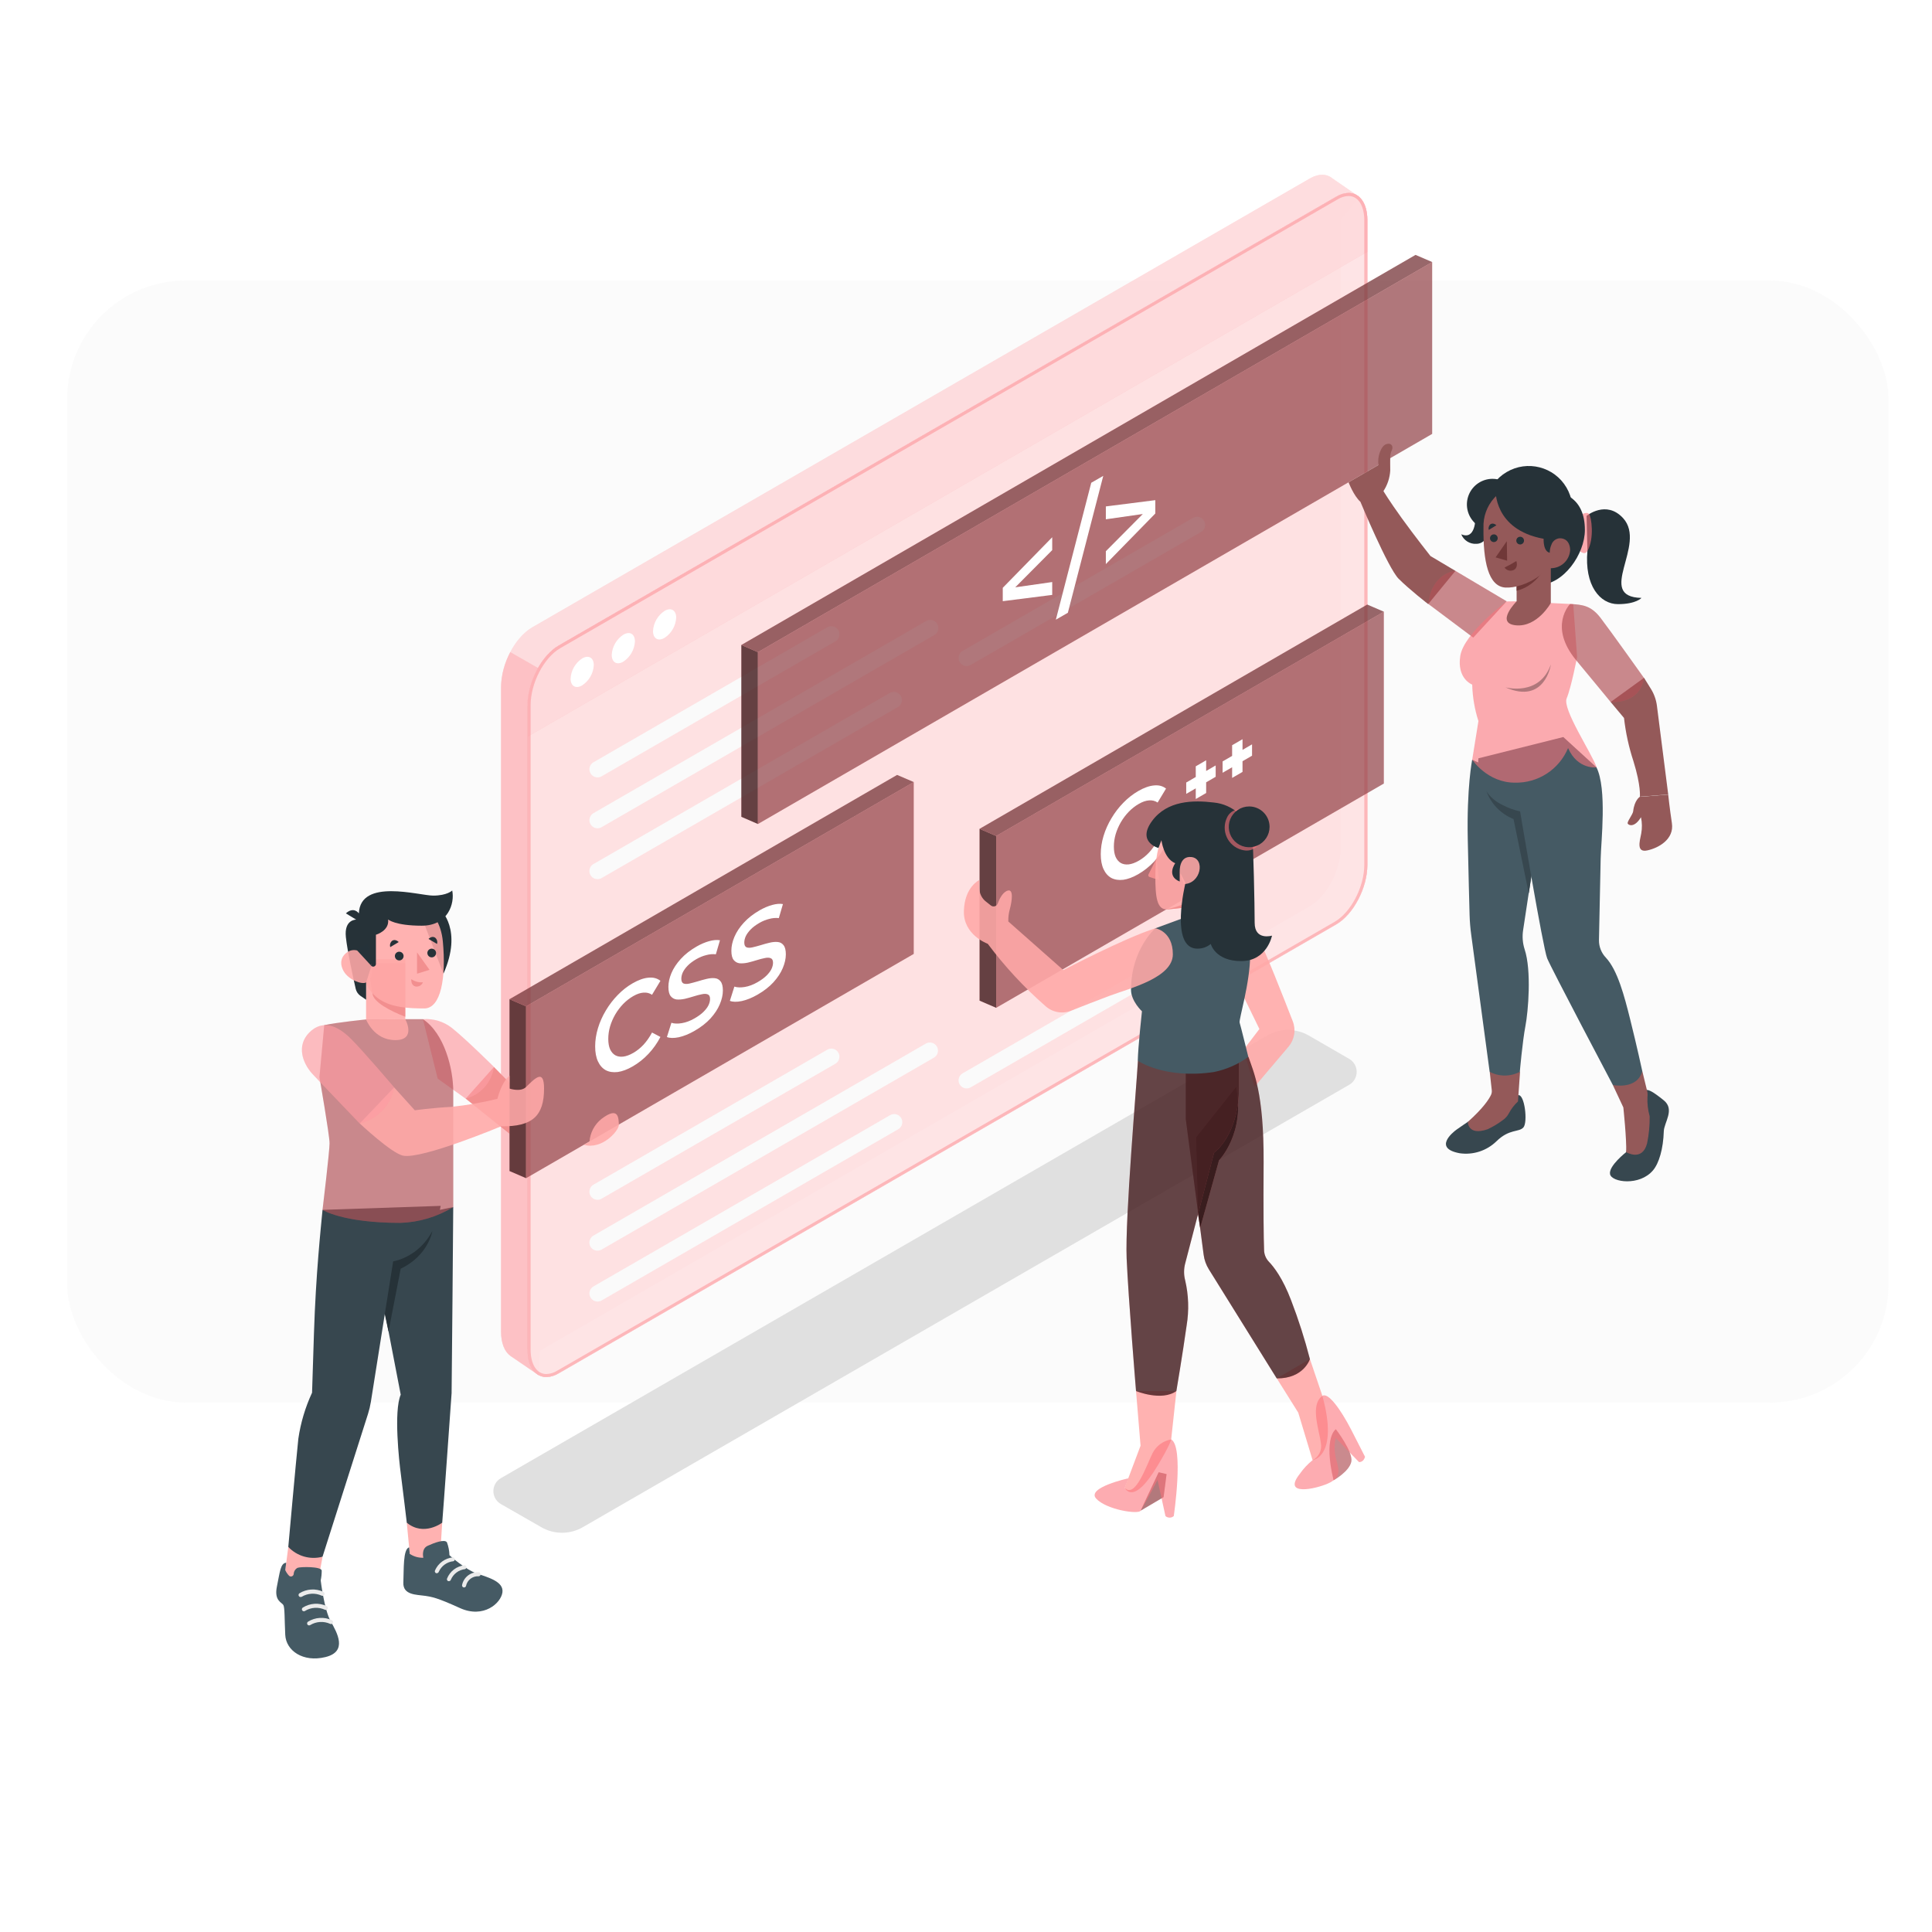 <svg width="489" height="489" viewBox="0 0 489 489" fill="none" xmlns="http://www.w3.org/2000/svg">
<g filter="url(#filter0_i_538_9198)">
<rect x="17" y="67" width="461" height="284" rx="30" fill="#D9D9D9" fill-opacity="0.1"/>
</g>
<path d="M341.496 274.564L147.5 386.545C145.904 387.466 144.095 387.95 142.253 387.95C140.411 387.95 138.601 387.466 137.006 386.545L126.766 380.677C126.191 380.346 125.714 379.87 125.382 379.295C125.05 378.721 124.875 378.069 124.875 377.406C124.875 376.743 125.05 376.091 125.382 375.517C125.714 374.942 126.191 374.466 126.766 374.135L320.782 262.105C322.376 261.186 324.184 260.703 326.024 260.703C327.864 260.703 329.672 261.186 331.266 262.105L341.506 268.022C342.078 268.356 342.552 268.834 342.881 269.408C343.21 269.983 343.383 270.634 343.382 271.296C343.381 271.958 343.206 272.608 342.875 273.182C342.544 273.756 342.069 274.232 341.496 274.564Z" fill="#E0E0E0"/>
<path d="M134.726 158.778L331.539 45.164C333.798 43.863 335.823 43.961 337.261 45.164L344.107 49.878L339.363 55.609V214.289C339.363 220.108 335.833 226.857 331.471 229.38L136.653 341.85L136.291 348.041L129.113 343.151C127.685 342.075 126.805 339.953 126.805 337.048V173.859C126.834 168.04 130.365 161.292 134.726 158.778Z" fill="#FD747C" fill-opacity="0.4"/>
<path opacity="0.4" d="M134.726 158.778L331.539 45.164C333.798 43.863 335.823 43.961 337.261 45.164L344.107 49.878L339.363 55.609V214.289C339.363 220.108 335.833 226.857 331.471 229.38L136.653 341.85L136.291 348.041L129.113 343.151C127.685 342.075 126.805 339.953 126.805 337.048V173.859C126.834 168.04 130.365 161.292 134.726 158.778Z" fill="white"/>
<path d="M133.535 341.625V178.465C133.619 175.166 134.531 171.941 136.186 169.086L129.154 165.057C127.703 167.769 126.909 170.784 126.836 173.859V337.018C126.836 339.952 127.716 342.045 129.144 343.121L135.755 347.649C134.386 346.554 133.535 344.471 133.535 341.625Z" fill="#FD747C" fill-opacity="0.4"/>
<path opacity="0.2" d="M133.535 341.625V178.465C133.619 175.166 134.531 171.941 136.186 169.086L129.154 165.057C127.703 167.769 126.909 170.784 126.836 173.859V337.018C126.836 339.952 127.716 342.045 129.144 343.121L135.755 347.649C134.386 346.554 133.535 344.471 133.535 341.625Z" fill="white"/>
<path d="M141.424 347.6L338.197 233.986C342.559 231.472 346.09 224.714 346.09 218.905V55.745C346.09 49.936 342.559 47.266 338.197 49.779L141.424 163.384C137.062 165.907 133.531 172.655 133.531 178.465V341.624C133.531 347.444 137.062 350.123 141.424 347.6Z" fill="#FD747C" fill-opacity="0.4"/>
<path d="M141.424 347.6L338.197 233.986C342.559 231.472 346.09 224.714 346.09 218.905V55.745C346.09 49.936 342.559 47.266 338.197 49.779L141.424 163.384C137.062 165.907 133.531 172.655 133.531 178.465V341.624C133.531 347.444 137.062 350.123 141.424 347.6Z" fill="#FD747C" fill-opacity="0.4"/>
<path opacity="0.7" d="M141.424 347.6L338.197 233.986C342.559 231.472 346.09 224.714 346.09 218.905V55.745C346.09 49.936 342.559 47.266 338.197 49.779L141.424 163.384C137.062 165.907 133.531 172.655 133.531 178.465V341.624C133.531 347.444 137.062 350.123 141.424 347.6Z" fill="white"/>
<path d="M141.424 163.384L338.197 49.779C342.559 47.266 346.09 49.936 346.09 55.745V63.726L133.531 186.445V178.465C133.531 172.655 137.062 165.907 141.424 163.384Z" fill="#FD747C" fill-opacity="0.4"/>
<path opacity="0.5" d="M141.424 163.384L338.197 49.779C342.559 47.266 346.09 49.936 346.09 55.745V63.726L133.531 186.445V178.465C133.531 172.655 137.062 165.907 141.424 163.384Z" fill="white"/>
<path d="M341.317 49.605C343.733 49.605 345.307 52.02 345.307 55.746V218.906C345.307 224.461 341.933 230.936 337.796 233.322L141.042 346.926C140.218 347.449 139.269 347.742 138.294 347.777C135.869 347.777 134.304 345.362 134.304 341.626V178.466C134.304 172.911 137.668 166.446 141.815 164.05L338.589 50.446C339.415 49.929 340.363 49.639 341.337 49.605M341.337 48.832C340.222 48.875 339.139 49.212 338.197 49.81L141.424 163.385C137.062 165.908 133.531 172.657 133.531 178.466V341.626C133.531 345.958 135.487 348.54 138.294 348.54C139.405 348.492 140.484 348.155 141.424 347.562L338.197 233.948C342.559 231.434 346.09 224.676 346.09 218.867V55.746C346.09 51.424 344.134 48.832 341.337 48.832Z" fill="#FD747C" fill-opacity="0.4"/>
<path d="M151.244 303.678C150.791 303.679 150.351 303.53 149.992 303.254C149.633 302.979 149.375 302.593 149.257 302.156C149.14 301.718 149.171 301.255 149.344 300.837C149.518 300.419 149.824 300.07 150.217 299.844L209.288 265.741C209.522 265.589 209.784 265.485 210.059 265.437C210.334 265.389 210.616 265.397 210.888 265.462C211.159 265.527 211.415 265.646 211.639 265.813C211.863 265.979 212.05 266.19 212.19 266.432C212.33 266.673 212.419 266.941 212.452 267.218C212.485 267.495 212.461 267.776 212.381 268.044C212.302 268.312 212.169 268.56 211.99 268.775C211.811 268.989 211.591 269.165 211.342 269.292L152.27 303.394C151.961 303.582 151.606 303.68 151.244 303.678Z" fill="#FAFAFA"/>
<path d="M151.246 316.549C150.792 316.554 150.35 316.408 149.989 316.134C149.627 315.86 149.367 315.474 149.25 315.035C149.132 314.597 149.163 314.133 149.339 313.714C149.514 313.296 149.824 312.948 150.219 312.725L234.327 264.138C234.561 264.003 234.819 263.916 235.086 263.881C235.354 263.846 235.626 263.864 235.886 263.933C236.147 264.003 236.391 264.124 236.605 264.288C236.819 264.453 236.999 264.658 237.134 264.891C237.269 265.125 237.356 265.383 237.391 265.651C237.427 265.918 237.409 266.19 237.339 266.451C237.269 266.711 237.148 266.956 236.984 267.17C236.82 267.384 236.615 267.563 236.381 267.698L152.273 316.275C151.961 316.456 151.606 316.55 151.246 316.549Z" fill="#FAFAFA"/>
<path d="M244.683 275.482C244.23 275.487 243.788 275.341 243.426 275.067C243.065 274.793 242.805 274.406 242.687 273.968C242.569 273.53 242.601 273.065 242.776 272.647C242.952 272.229 243.262 271.881 243.657 271.658L301.857 238.054C302.091 237.901 302.353 237.797 302.628 237.749C302.903 237.701 303.185 237.71 303.457 237.774C303.729 237.839 303.984 237.958 304.208 238.125C304.432 238.292 304.62 238.502 304.76 238.744C304.899 238.986 304.988 239.253 305.021 239.531C305.054 239.808 305.03 240.089 304.951 240.357C304.871 240.624 304.738 240.873 304.559 241.087C304.381 241.302 304.16 241.478 303.911 241.604L245.701 275.208C245.391 275.387 245.041 275.482 244.683 275.482Z" fill="#FAFAFA"/>
<path d="M151.244 329.43C150.791 329.431 150.351 329.282 149.992 329.007C149.633 328.731 149.375 328.345 149.257 327.908C149.14 327.471 149.171 327.007 149.344 326.589C149.518 326.171 149.824 325.822 150.217 325.597L225.298 282.252C225.77 281.979 226.331 281.906 226.857 282.047C227.384 282.188 227.832 282.533 228.105 283.005C228.377 283.477 228.451 284.038 228.309 284.564C228.168 285.09 227.824 285.539 227.352 285.811L152.27 329.156C151.958 329.337 151.604 329.431 151.244 329.43Z" fill="#FAFAFA"/>
<path d="M151.244 196.764C150.791 196.764 150.351 196.616 149.992 196.34C149.633 196.065 149.375 195.679 149.257 195.242C149.14 194.804 149.171 194.341 149.344 193.923C149.518 193.505 149.824 193.156 150.217 192.93L209.288 158.827C209.522 158.674 209.784 158.571 210.059 158.523C210.334 158.475 210.616 158.483 210.888 158.548C211.159 158.613 211.415 158.732 211.639 158.899C211.863 159.065 212.05 159.276 212.19 159.518C212.33 159.759 212.419 160.027 212.452 160.304C212.485 160.581 212.461 160.862 212.381 161.13C212.302 161.398 212.169 161.646 211.99 161.861C211.811 162.075 211.591 162.251 211.342 162.377L152.27 196.49C151.958 196.67 151.604 196.765 151.244 196.764Z" fill="#FAFAFA"/>
<path d="M151.244 209.645C150.791 209.645 150.351 209.496 149.992 209.221C149.633 208.946 149.375 208.559 149.257 208.122C149.14 207.685 149.171 207.222 149.344 206.804C149.518 206.386 149.824 206.037 150.217 205.811L234.325 157.234C234.558 157.081 234.821 156.977 235.096 156.929C235.371 156.881 235.653 156.89 235.924 156.954C236.196 157.019 236.452 157.138 236.675 157.305C236.899 157.471 237.087 157.682 237.227 157.924C237.367 158.165 237.456 158.433 237.489 158.71C237.522 158.988 237.498 159.269 237.418 159.536C237.339 159.804 237.206 160.053 237.027 160.267C236.848 160.482 236.627 160.657 236.378 160.784L152.27 209.361C151.961 209.549 151.606 209.647 151.244 209.645Z" fill="#FAFAFA"/>
<path d="M244.681 168.578C244.229 168.578 243.789 168.429 243.429 168.154C243.07 167.879 242.812 167.492 242.695 167.055C242.578 166.618 242.608 166.155 242.782 165.737C242.955 165.319 243.262 164.97 243.654 164.744L301.855 131.14C302.089 130.987 302.351 130.883 302.626 130.835C302.901 130.787 303.183 130.796 303.455 130.86C303.726 130.925 303.982 131.044 304.206 131.211C304.43 131.378 304.617 131.588 304.757 131.83C304.897 132.072 304.986 132.339 305.019 132.617C305.052 132.894 305.028 133.175 304.948 133.443C304.869 133.71 304.736 133.959 304.557 134.173C304.378 134.388 304.158 134.564 303.909 134.69L245.698 168.294C245.392 168.48 245.04 168.578 244.681 168.578Z" fill="#FAFAFA"/>
<path d="M151.246 222.514C150.792 222.519 150.35 222.373 149.989 222.099C149.627 221.825 149.367 221.439 149.25 221.001C149.132 220.562 149.163 220.098 149.339 219.679C149.514 219.261 149.824 218.913 150.219 218.69L225.3 175.345C225.768 175.108 226.31 175.058 226.814 175.208C227.317 175.357 227.744 175.694 228.007 176.148C228.27 176.603 228.349 177.141 228.228 177.652C228.106 178.163 227.793 178.608 227.354 178.895L152.273 222.24C151.961 222.421 151.606 222.515 151.246 222.514Z" fill="#FAFAFA"/>
<path d="M150.29 168.352C150.238 169.375 149.945 170.371 149.435 171.26C148.925 172.149 148.213 172.905 147.356 173.467C145.723 174.445 144.422 173.643 144.422 171.765C144.474 170.742 144.767 169.745 145.277 168.856C145.787 167.968 146.499 167.212 147.356 166.65C148.97 165.701 150.29 166.464 150.29 168.352Z" fill="white"/>
<path d="M160.704 162.348C160.652 163.371 160.359 164.368 159.849 165.257C159.339 166.145 158.627 166.901 157.77 167.463C156.137 168.441 154.836 167.639 154.836 165.761C154.888 164.738 155.181 163.742 155.691 162.853C156.201 161.964 156.913 161.208 157.77 160.646C159.413 159.688 160.704 160.451 160.704 162.348Z" fill="white"/>
<path d="M171.149 156.322C171.097 157.346 170.804 158.342 170.294 159.231C169.784 160.12 169.072 160.876 168.215 161.437C166.582 162.415 165.281 161.613 165.281 159.736C165.334 158.712 165.626 157.716 166.136 156.827C166.646 155.938 167.358 155.182 168.215 154.621C169.8 153.672 171.149 154.435 171.149 156.322Z" fill="white"/>
<path d="M191.836 208.559L187.641 206.74V163.248L191.836 165.067V208.559Z" fill="#FD747C" fill-opacity="0.59"/>
<path opacity="0.6" d="M191.836 208.559L187.641 206.74V163.248L191.836 165.067V208.559Z" fill="black"/>
<path d="M362.487 66.329L191.836 165.068L187.641 163.249L358.282 64.519L362.487 66.329Z" fill="#FD747C" fill-opacity="0.59"/>
<path opacity="0.4" d="M362.487 66.329L191.836 165.068L187.641 163.249L358.282 64.519L362.487 66.329Z" fill="black"/>
<path d="M362.487 109.82L191.836 208.559V165.067L362.487 66.328V109.82Z" fill="#FD747C" fill-opacity="0.59"/>
<path opacity="0.3" d="M362.487 109.82L191.836 208.559V165.067L362.487 66.328V109.82Z" fill="black"/>
<path d="M266.321 150.575L253.804 152.163V148.781L266.321 135.981V139.238L254.863 150.772V148.955L266.321 147.318V150.575ZM267.24 156.843L276.2 122.192L279.242 120.445L270.281 155.095L267.24 156.843ZM279.896 142.774V139.517L291.354 127.983V129.8L279.896 131.437V128.18L292.413 126.592V129.974L279.896 142.774Z" fill="white"/>
<path d="M407.664 177.685L411.048 181.724C411.467 185.444 412.267 189.111 413.434 192.668C415.39 198.976 415.058 201.646 415.058 201.646L422.236 201.088L419.371 178.594C419.174 177.091 418.657 175.646 417.855 174.36L416.114 171.553L407.664 177.685Z" fill="#945959"/>
<path d="M411.592 291.611C411.592 291.611 407.083 295.122 407.513 297.195C407.944 299.269 414.975 300.257 418.389 296.217C419.905 294.428 420.98 290.78 421.117 286.33C421.186 284.11 423.983 280.824 421.117 278.506C418.252 276.188 417.108 275.64 416.394 275.934C415.68 276.227 411.592 291.611 411.592 291.611Z" fill="#37474F"/>
<path d="M408.227 274.642L410.877 280.295C410.877 280.295 411.738 288.461 411.591 291.61C411.591 291.61 415.679 294.114 416.892 289.371C417.358 287.119 417.574 284.823 417.537 282.525C417.09 280.935 416.902 279.284 416.98 277.635C417.048 277.125 417.019 276.607 416.892 276.109L415.679 271.121L408.227 274.642Z" fill="#945959"/>
<path d="M371.484 283.972C371.484 283.972 369.851 285.068 368.707 285.879C367.562 286.691 362.77 290.672 369.469 291.894C371.14 292.133 372.843 291.986 374.448 291.466C376.053 290.945 377.518 290.065 378.731 288.892C382.027 285.645 384.413 286.652 385.577 285.361C386.741 284.07 385.89 276.862 384.257 277.195L371.484 283.972Z" fill="#37474F"/>
<path d="M377.059 271.279L377.577 275.944C377.619 276.342 377.555 276.743 377.391 277.108C376.912 278.135 375.524 280.375 371.523 283.954C371.523 283.954 371.455 287.563 376.521 285.822C377.904 285.175 379.215 284.385 380.433 283.465C381.024 283.046 381.513 282.497 381.861 281.861C382.464 280.709 383.257 279.668 384.208 278.781L384.736 271.26L377.059 271.279Z" fill="#945959"/>
<path d="M372.616 192.295C372.616 192.295 371.208 199.288 371.501 212.559C371.687 221.478 371.873 228.148 371.961 231.571C372.008 233.27 372.148 234.964 372.381 236.647L377.037 271.278C378.213 271.901 379.524 272.226 380.856 272.226C382.187 272.226 383.498 271.901 384.675 271.278C384.675 271.278 385.34 263.64 386.103 259.63C386.787 256.08 387.687 245.704 385.888 240.266C385.382 238.687 385.255 237.012 385.516 235.376L390.807 200.491L372.616 192.295Z" fill="#455A64"/>
<path d="M376.234 200.314C376.83 201.89 377.746 203.325 378.925 204.528C380.103 205.732 381.518 206.678 383.08 207.307L386.943 226.143L390.855 200.53L376.234 200.314Z" fill="#37474F"/>
<path d="M374.194 191.934C374.194 191.934 373.216 200.433 380.307 203.748C381.709 204.485 383.202 205.034 384.747 205.381C384.747 205.381 390.546 239.963 391.593 242.545C392.639 245.127 408.219 274.624 408.219 274.624C408.219 274.624 414.38 275.915 415.671 271.113C415.671 271.113 414.312 264.814 412.59 257.939C411.143 252.149 409.441 245.597 406.458 242.389C405.315 241.196 404.686 239.601 404.708 237.949C404.835 232.325 405.089 220.521 405.138 217.342C405.216 213.117 406.791 199.65 404.072 194.212L395.681 186.545L374.194 191.934Z" fill="#455A64"/>
<path d="M368.378 144.491L362.06 140.735C362.06 140.735 358.04 135.66 354.783 131.141C351.527 126.623 350.157 124.295 350.157 124.295C351.181 122.736 351.775 120.935 351.879 119.073C351.879 116.354 351.732 115.063 352.241 114.056C352.749 113.048 352.241 111.982 350.881 112.413C349.522 112.843 348.514 115.767 348.925 117.674L341.336 122.075C341.336 122.075 342.598 125.449 344.338 127.024C344.338 127.024 351.292 143.777 354.011 146.496C356.73 149.215 361.483 152.902 361.483 152.902L368.378 144.491Z" fill="#945959"/>
<path d="M381.355 152.197L368.377 144.49C368.377 144.49 362.372 144.911 361.531 152.872L372.886 161.38L381.355 152.197Z" fill="#FD747C" fill-opacity="0.59"/>
<path opacity="0.2" d="M381.355 152.197L368.377 144.49C368.377 144.49 362.372 144.911 361.531 152.872L372.886 161.38L381.355 152.197Z" fill="black"/>
<path d="M383.869 152.197L392.535 152.628L398.197 152.911L399.175 166.3C399.175 166.3 397.679 174.036 396.535 176.755C395.39 179.474 402.901 190.652 404.124 194.232C404.124 194.232 399.322 194.877 396.887 189.342C395.783 191.994 393.902 194.25 391.491 195.813C389.08 197.375 386.252 198.171 383.38 198.095C376.476 198.095 372.622 192.295 372.622 192.295L374.197 182.515C373.238 179.524 372.708 176.413 372.622 173.273C372.622 173.273 368.71 171.836 369.6 166.046C370.49 160.256 381.336 152.227 381.336 152.227L383.869 152.197Z" fill="#FD747C" fill-opacity="0.59"/>
<path d="M401.57 130.574C401.57 130.574 406.529 126.476 410.812 131.142C416.974 137.86 403.653 151.054 415.468 151.337C415.468 151.337 414.108 152.912 409.521 152.912C404.935 152.912 401.003 148.169 401.785 139.445L401.57 130.574Z" fill="#263238"/>
<path d="M400.001 130.359C400.001 130.359 401.585 129.381 402.192 130.085C402.798 130.789 403.6 136.256 401.791 139.444C400.93 140.951 399.219 138.877 399.219 138.877L400.001 130.359Z" fill="#FD747C" fill-opacity="0.59"/>
<path d="M373.431 131.141C373.431 131.141 373.5 136.803 369.852 135.229C370.152 135.98 370.681 136.617 371.364 137.051C372.047 137.484 372.849 137.692 373.656 137.644C375.661 137.644 376.815 135.688 376.815 134.153L373.431 131.141Z" fill="#263238"/>
<path d="M392.583 138.507C397.835 135.398 399.572 128.619 396.462 123.367C393.352 118.115 386.574 116.379 381.322 119.489C376.07 122.598 374.333 129.377 377.443 134.629C380.553 139.881 387.331 141.617 392.583 138.507Z" fill="#263238"/>
<path d="M401.141 134.154C401.141 140.256 395.693 148.012 389.59 148.012C388.14 148.013 386.703 147.729 385.362 147.174C384.021 146.62 382.803 145.807 381.777 144.781C380.75 143.756 379.936 142.538 379.381 141.198C378.825 139.858 378.539 138.421 378.539 136.97C378.539 130.868 383.488 123.914 389.59 123.914C395.693 123.914 401.141 125.987 401.141 134.154Z" fill="#263238"/>
<path d="M384.25 127.67C384.251 128.953 383.873 130.207 383.161 131.275C382.45 132.342 381.438 133.175 380.254 133.667C379.069 134.159 377.765 134.289 376.506 134.04C375.248 133.791 374.092 133.174 373.184 132.268C372.276 131.361 371.658 130.206 371.407 128.948C371.156 127.69 371.283 126.386 371.774 125.2C372.264 124.015 373.095 123.002 374.162 122.289C375.228 121.576 376.483 121.195 377.765 121.195C379.483 121.195 381.131 121.877 382.347 123.091C383.563 124.305 384.247 125.952 384.25 127.67Z" fill="#263238"/>
<path d="M383.865 146.251V152.198C383.865 152.198 378.309 157.782 383.718 158.271C389.126 158.76 392.52 152.628 392.52 152.628V141.293L383.865 146.251Z" fill="#945959"/>
<path d="M392.431 139.503V139.855C390.475 147.473 385.477 149.136 383.863 149.517L383.805 137.723H392.186L392.431 139.503Z" fill="#703838"/>
<path d="M385.433 122.534C382.661 122.713 380.069 123.967 378.209 126.03C376.35 128.093 375.369 130.8 375.477 133.575C375.379 142.016 376.67 148.451 381.042 148.715C385.413 148.979 395.183 145.038 395.643 134.045C396.103 123.052 388.553 122.25 385.433 122.534Z" fill="#945959"/>
<path d="M381.383 136.971L381.461 141.919L378.547 141.078L381.383 136.971Z" fill="#703838"/>
<path d="M385.737 136.833C385.737 137.024 385.681 137.211 385.575 137.371C385.47 137.53 385.32 137.655 385.144 137.731C384.968 137.806 384.774 137.828 384.586 137.794C384.397 137.76 384.223 137.672 384.085 137.54C383.946 137.408 383.849 137.238 383.806 137.052C383.763 136.865 383.776 136.67 383.842 136.491C383.909 136.312 384.027 136.156 384.181 136.043C384.335 135.93 384.519 135.864 384.71 135.855C384.843 135.848 384.975 135.868 385.1 135.915C385.224 135.961 385.338 136.032 385.434 136.123C385.53 136.215 385.606 136.325 385.658 136.447C385.711 136.569 385.737 136.7 385.737 136.833Z" fill="#263238"/>
<path d="M379.081 136.226C379.081 136.419 379.024 136.609 378.916 136.769C378.809 136.93 378.656 137.056 378.477 137.13C378.299 137.204 378.102 137.223 377.912 137.185C377.722 137.148 377.548 137.054 377.411 136.918C377.275 136.781 377.182 136.607 377.144 136.417C377.106 136.227 377.125 136.03 377.199 135.852C377.273 135.673 377.399 135.52 377.56 135.413C377.72 135.305 377.91 135.248 378.103 135.248C378.362 135.248 378.611 135.351 378.795 135.534C378.978 135.718 379.081 135.967 379.081 136.226Z" fill="#263238"/>
<path d="M376.816 134.153L378.772 132.95C378.772 132.95 378.009 132.178 377.256 132.657C377.042 132.833 376.885 133.071 376.806 133.337C376.728 133.604 376.731 133.888 376.816 134.153Z" fill="#FD747C" fill-opacity="0.59"/>
<path d="M380.805 143.649C381.828 143.155 382.824 142.607 383.788 142.006C383.788 142.006 384.414 143.629 383.093 144.294C382.696 144.467 382.251 144.498 381.834 144.38C381.417 144.262 381.053 144.004 380.805 143.649Z" fill="#703838"/>
<path d="M376.816 134.153L378.772 132.95C378.772 132.95 378.009 132.178 377.256 132.657C377.042 132.833 376.885 133.071 376.806 133.337C376.728 133.604 376.731 133.888 376.816 134.153Z" fill="#263238"/>
<path d="M390.7 136.373C390.7 136.373 390.504 139.923 392.548 139.923H396.558V133.155C396.558 125.566 390.798 117.635 378.543 123.904C378.543 123.904 377.947 134.036 390.7 136.373Z" fill="#263238"/>
<path d="M392.245 140.08C392.219 139.306 392.369 138.537 392.685 137.83C392.839 137.39 393.118 137.005 393.488 136.721C393.858 136.438 394.303 136.27 394.768 136.236C397.155 136.236 397.448 138.496 397.409 139.317C397.309 140.583 396.72 141.76 395.767 142.6C394.814 143.44 393.572 143.876 392.304 143.816L392.245 140.08Z" fill="#945959"/>
<path d="M397.412 152.871C397.412 152.871 391.779 158.485 398.967 167.15C406.155 175.815 407.661 177.683 407.661 177.683C407.661 177.683 415.036 178.407 416.111 171.6C416.111 171.6 407.446 159.424 405.08 156.353C402.713 153.282 400.561 153.028 397.412 152.871Z" fill="#FD747C" fill-opacity="0.59"/>
<path opacity="0.2" d="M397.412 152.871C397.412 152.871 391.779 158.485 398.967 167.15C406.155 175.815 407.661 177.683 407.661 177.683C407.661 177.683 415.036 178.407 416.111 171.6C416.111 171.6 407.446 159.424 405.08 156.353C402.713 153.282 400.561 153.028 397.412 152.871Z" fill="black"/>
<path opacity="0.3" d="M381.023 173.968C381.023 173.968 389.649 176.373 392.534 168.168C392.534 168.217 391.048 178.408 381.023 173.968Z" fill="black"/>
<path d="M415.055 201.675C415.055 201.675 413.686 202.477 413.363 205.342C413.265 206.164 411.759 207.993 411.984 208.452C412.209 208.912 413.715 209.538 415.338 206.848C415.633 208.213 415.653 209.623 415.397 210.995C414.957 213.117 414.194 215.836 416.962 215.24C419.73 214.643 423.808 212.452 423.162 208.325C422.566 204.345 422.233 201.117 422.233 201.117L415.055 201.675Z" fill="#945959"/>
<path d="M252.143 255.082L247.938 253.273V209.781L252.143 211.591V255.082Z" fill="#FD747C" fill-opacity="0.59"/>
<path opacity="0.6" d="M252.143 255.082L247.938 253.273V209.781L252.143 211.591V255.082Z" fill="black"/>
<path d="M350.256 154.827L252.143 211.59L247.938 209.781L346.05 153.018L350.256 154.827Z" fill="#FD747C" fill-opacity="0.59"/>
<path opacity="0.4" d="M350.256 154.827L252.143 211.59L247.938 209.781L346.05 153.018L350.256 154.827Z" fill="black"/>
<path d="M350.254 198.318L252.141 255.081V211.589L350.254 154.826V198.318Z" fill="#FD747C" fill-opacity="0.59"/>
<path opacity="0.3" d="M350.254 198.318L252.141 255.081V211.589L350.254 154.826V198.318Z" fill="black"/>
<path d="M288.085 221.269C286.733 222.046 285.475 222.516 284.309 222.679C283.16 222.813 282.155 222.66 281.293 222.22C280.449 221.751 279.79 221.009 279.317 219.995C278.844 218.981 278.607 217.714 278.607 216.194C278.607 214.674 278.844 213.135 279.317 211.577C279.79 210.019 280.457 208.525 281.319 207.095C282.18 205.645 283.185 204.336 284.334 203.169C285.483 201.983 286.742 200.997 288.11 200.21C289.563 199.375 290.889 198.905 292.089 198.801C293.288 198.676 294.302 198.941 295.13 199.596L293.001 203.128C292.359 202.698 291.641 202.517 290.847 202.583C290.053 202.63 289.191 202.921 288.262 203.455C287.333 203.989 286.48 204.655 285.703 205.452C284.942 206.24 284.275 207.12 283.701 208.093C283.143 209.057 282.704 210.069 282.383 211.13C282.079 212.182 281.927 213.234 281.927 214.286C281.927 215.338 282.079 216.215 282.383 216.917C282.704 217.61 283.143 218.117 283.701 218.44C284.275 218.753 284.942 218.866 285.703 218.78C286.48 218.684 287.333 218.369 288.262 217.835C289.191 217.301 290.053 216.611 290.847 215.765C291.641 214.899 292.359 213.873 293.001 212.686L295.13 213.801C294.302 215.387 293.288 216.817 292.089 218.091C290.889 219.365 289.555 220.424 288.085 221.269Z" fill="white"/>
<path d="M302.653 202.238V193.96L305.283 192.434V200.713L302.653 202.238ZM300.241 200.934V198.062L307.694 193.739V196.611L300.241 200.934ZM311.858 196.899V188.621L314.488 187.096V195.374L311.858 196.899ZM309.446 195.595V192.723L316.899 188.4V191.272L309.446 195.595Z" fill="white"/>
<path d="M337.541 374.671C337.541 374.671 341.532 372.441 342.03 369.957C342.529 367.473 338.118 361.752 338.118 361.752C338.118 361.752 334.881 363.6 337.541 374.671Z" fill="#FD747C" fill-opacity="0.59"/>
<path opacity="0.2" d="M337.541 374.671C337.541 374.671 341.532 372.441 342.03 369.957C342.529 367.473 338.118 361.752 338.118 361.752C338.118 361.752 334.881 363.6 337.541 374.671Z" fill="black"/>
<path d="M288.688 382.368L294.507 378.935L295.269 373.106L293.265 372.637L288.688 382.368Z" fill="#FD747C" fill-opacity="0.59"/>
<path opacity="0.3" d="M288.688 382.368L294.507 378.935L295.269 373.106L293.265 372.637L288.688 382.368Z" fill="black"/>
<path d="M323.156 348.863L328.594 357.547L332.222 369.577C332.222 369.577 338.922 368.745 334.706 353.303L331.547 343.992L323.156 348.863Z" fill="#FFA8A7" fill-opacity="0.89"/>
<path d="M287.535 352.08L288.68 365.919L284.68 376.53C284.68 376.53 286.685 381.489 292.983 370.995C296.328 365.42 296.435 364.315 296.435 364.315L297.756 352.09L287.535 352.08Z" fill="#FFA8A7" fill-opacity="0.89"/>
<path d="M292.727 217.271L290.683 221.32C290.653 221.379 290.636 221.444 290.633 221.51C290.63 221.576 290.642 221.642 290.667 221.704C290.692 221.765 290.73 221.82 290.779 221.865C290.827 221.911 290.884 221.945 290.947 221.966L293.373 222.768L292.727 217.271Z" fill="#F28F8F"/>
<path d="M295.561 210.484C295.561 210.484 292.422 212.157 292.422 221.741C292.422 227.013 292.784 230.377 295.522 230.172C298.261 229.966 306.143 228.929 306.143 228.929V210.484H295.561Z" fill="#FFA8A7" fill-opacity="0.89"/>
<path d="M295.561 230.172C296.539 230.094 298.124 229.918 299.786 229.722V228.744C298.284 229.393 296.712 229.869 295.102 230.162C295.254 230.18 295.408 230.184 295.561 230.172Z" fill="#F28F8F"/>
<path d="M299.32 228.334V234.358H307.555V225.898L299.32 228.334Z" fill="#FFA8A7" fill-opacity="0.89"/>
<path d="M313.413 249.469L318.763 260.451L314.753 265.703L317.521 275.082L326.118 264.941C326.865 264.061 327.36 262.996 327.552 261.858C327.743 260.72 327.622 259.551 327.203 258.476C324.837 252.393 320.132 240.422 318.861 238.3C317.14 235.434 315.086 233.909 312.015 234.006C308.944 234.104 313.413 249.469 313.413 249.469Z" fill="#FFA8A7" fill-opacity="0.89"/>
<path d="M315.996 267.512C317.238 271.238 319.908 276.48 319.83 294.094C319.751 306.407 319.83 313.341 319.947 316.392C319.968 317.484 320.393 318.53 321.14 319.326C322.451 320.676 324.681 323.58 326.783 329.106C328.654 333.973 330.245 338.943 331.546 343.991C331.546 343.991 330.02 348.96 323.145 348.881L305.952 321.253C305.265 320.142 304.822 318.899 304.651 317.605L300.133 283.287V269.233L315.996 267.512Z" fill="#FD747C" fill-opacity="0.59"/>
<path opacity="0.6" d="M315.996 267.512C317.238 271.238 319.908 276.48 319.83 294.094C319.751 306.407 319.83 313.341 319.947 316.392C319.968 317.484 320.393 318.53 321.14 319.326C322.451 320.676 324.681 323.58 326.783 329.106C328.654 333.973 330.245 338.943 331.546 343.991C331.546 343.991 330.02 348.96 323.145 348.881L305.952 321.253C305.265 320.142 304.822 318.899 304.651 317.605L300.133 283.287V269.233L315.996 267.512Z" fill="black"/>
<path d="M303.773 310.789L308.546 293.674C308.546 293.674 315.255 286.828 312.868 275.092L302.727 287.864L303.235 307.346L303.773 310.789Z" fill="#FD747C" fill-opacity="0.59"/>
<path opacity="0.7" d="M303.773 310.789L308.546 293.674C308.546 293.674 315.255 286.828 312.868 275.092L302.727 287.864L303.235 307.346L303.773 310.789Z" fill="black"/>
<path d="M288.015 268.471C287.731 274.006 284.729 308.471 285.159 318.495C285.59 328.52 287.536 352.08 287.536 352.08C287.536 352.08 294.02 354.76 297.746 352.08C297.746 352.08 299.321 342.789 300.348 335.454C300.975 331.658 300.845 327.776 299.966 324.031C299.609 322.655 299.609 321.211 299.966 319.835L307.282 291.757C307.282 291.757 313.6 287.326 313.6 275.072V265.879L288.015 268.471Z" fill="#FD747C" fill-opacity="0.59"/>
<path opacity="0.6" d="M288.015 268.471C287.731 274.006 284.729 308.471 285.159 318.495C285.59 328.52 287.536 352.08 287.536 352.08C287.536 352.08 294.02 354.76 297.746 352.08C297.746 352.08 299.321 342.789 300.348 335.454C300.975 331.658 300.845 327.776 299.966 324.031C299.609 322.655 299.609 321.211 299.966 319.835L307.282 291.757C307.282 291.757 313.6 287.326 313.6 275.072V265.879L288.015 268.471Z" fill="black"/>
<path d="M305.591 230.123L292.427 234.954C292.427 234.954 286.266 240.304 286.266 250.524C286.266 253.39 289.033 255.962 289.033 255.962C289.033 255.962 288.055 264.94 287.977 268.47C287.977 268.47 294.706 273.194 307.253 271.336C310.395 270.699 313.364 269.395 315.958 267.512C315.958 267.512 314.002 259.59 313.757 258.827C313.513 258.064 316.437 248.803 316.437 241.448L305.591 230.123Z" fill="#455A64"/>
<path d="M293.964 212.627C293.964 212.627 294.492 217.253 297.455 218.495C297.455 218.495 295.108 221.713 298.59 223.121V220.637L300.047 223.483C300.047 223.483 295.949 240.109 303.059 240.109C304.297 240.129 305.5 239.706 306.453 238.916C306.453 238.916 307.548 243.258 314.13 243.258C320.712 243.258 321.954 236.813 321.954 236.813C321.954 236.813 317.563 238.143 317.563 233.566C317.563 228.989 317.23 214.28 316.986 212.05C316.543 209.703 315.35 207.563 313.586 205.953C311.823 204.342 309.583 203.349 307.206 203.121C302.071 202.505 295.411 202.544 291.558 207.845C287.705 213.145 293.201 214.632 293.201 214.632C293.201 214.632 293.328 214.446 293.964 212.627Z" fill="#263238"/>
<path d="M298.589 220.656C298.589 220.656 298.374 216.607 301.523 216.92C305.122 217.272 303.978 223.766 299.567 223.766L298.589 220.656Z" fill="#FFA8A7" fill-opacity="0.89"/>
<path d="M318.645 208.313C317.814 207.012 316.684 205.929 315.349 205.154C314.918 204.953 314.451 204.84 313.975 204.821C313.499 204.802 313.025 204.879 312.579 205.045C312.133 205.212 311.724 205.465 311.377 205.791C311.03 206.117 310.751 206.509 310.557 206.944C310.187 207.71 309.989 208.548 309.977 209.399C309.966 210.25 310.141 211.093 310.491 211.869C310.84 212.644 311.356 213.334 312.001 213.889C312.646 214.444 313.405 214.851 314.225 215.081C314.545 215.168 314.872 215.23 315.203 215.266C316.119 215.349 317.035 215.098 317.781 214.559C318.527 214.02 319.053 213.229 319.261 212.332C319.39 211.87 319.459 211.394 319.467 210.914C319.476 209.982 319.188 209.071 318.645 208.313Z" fill="#FD747C" fill-opacity="0.59"/>
<path d="M321.335 209.291C321.334 210.312 321.029 211.309 320.46 212.157C319.892 213.005 319.085 213.665 318.141 214.055C317.197 214.444 316.159 214.545 315.158 214.344C314.157 214.144 313.238 213.652 312.517 212.929C311.796 212.206 311.305 211.286 311.106 210.285C310.908 209.283 311.011 208.246 311.402 207.303C311.793 206.36 312.455 205.554 313.304 204.987C314.153 204.42 315.151 204.117 316.172 204.117C316.851 204.117 317.523 204.251 318.15 204.511C318.777 204.771 319.347 205.153 319.826 205.633C320.306 206.114 320.686 206.684 320.945 207.312C321.204 207.939 321.337 208.612 321.335 209.291Z" fill="#263238"/>
<path d="M292.425 234.954C292.425 234.954 296.855 235.628 296.855 241.545C296.855 247.462 285.97 250.142 280.816 252.049C277.882 253.154 273.902 254.699 271.114 255.814C270.042 256.241 268.872 256.362 267.735 256.166C266.597 255.969 265.536 255.461 264.669 254.699C259.24 249.952 254.323 244.648 249.999 238.875C249.999 238.875 243.779 236.675 243.965 230.562C244.151 224.45 247.877 222.738 247.877 222.738V224.773C247.877 225.438 248.029 226.094 248.322 226.691C248.616 227.288 249.042 227.809 249.569 228.215L250.811 229.193C250.948 229.299 251.108 229.371 251.278 229.404C251.448 229.437 251.624 229.429 251.79 229.381C251.957 229.334 252.11 229.248 252.237 229.13C252.364 229.012 252.462 228.866 252.523 228.704C252.953 227.53 253.706 226.005 254.831 225.496C256.738 224.636 256.073 228.342 255.593 230.112C255.308 231.127 255.18 232.179 255.212 233.232L269.149 245.545C269.149 245.545 284.444 237.496 292.425 234.954Z" fill="#FFA8A7" fill-opacity="0.89"/>
<path d="M296.432 364.334C295.436 364.5 294.492 364.898 293.677 365.494C292.862 366.09 292.198 366.868 291.737 367.767C290.211 370.818 287.346 379.415 284.676 376.569L285.586 374.173C285.586 374.173 274.896 376.51 277.449 379.307C280.001 382.104 288.011 383.346 288.686 382.388C289.361 381.429 292.979 374.564 292.979 374.564L294.984 383.728C295.276 383.981 295.649 384.12 296.035 384.12C296.422 384.12 296.795 383.981 297.087 383.728C297.087 383.728 299.698 366.143 296.432 364.334Z" fill="#FD747C" fill-opacity="0.59"/>
<path d="M332.221 369.576C332.991 369.186 333.612 368.556 333.991 367.781C334.371 367.007 334.487 366.129 334.324 365.283C333.943 362.036 331.468 355.571 334.706 353.302C336.143 352.324 339.331 356.686 342.031 361.938C344.73 367.19 345.493 368.715 345.493 368.715C345.493 368.715 345.199 370.124 343.967 370.055L338.05 363.943C337.669 365.809 337.733 367.739 338.236 369.576C339.097 372.442 339.214 374.104 336.094 375.493C332.974 376.882 324.437 378.779 329.004 373.019C329.906 371.723 330.99 370.564 332.221 369.576Z" fill="#FD747C" fill-opacity="0.59"/>
<path d="M102.953 385.4L103.716 393.293C103.716 393.293 104.567 394.916 108.489 394.916C112.41 394.916 111.54 391.572 111.54 391.572L111.921 385.4H102.953Z" fill="#FFA8A7" fill-opacity="0.89"/>
<path d="M114.716 305.508C114.716 309.606 114.334 349.606 114.305 352.286C114.31 352.38 114.31 352.475 114.305 352.569C114.149 354.799 112.212 382.222 111.929 385.401C111.929 385.401 107.254 388.961 102.96 385.401C102.96 385.401 101.806 375.728 101.425 372.863C101.043 369.997 99.606 357.215 101.425 352.999L96.75 328.755V309.283L114.716 305.508Z" fill="#37474F"/>
<path d="M109.417 311.65C109.417 311.65 108.439 317.773 101.417 321.117L98.336 337.01L96.742 329.587V312.237L109.417 311.65Z" fill="#263238"/>
<path d="M72.966 391.572L72.203 397.44C72.203 397.44 74.247 402.77 80.487 400.198L81.631 394.095L72.966 391.572Z" fill="#FFA8A7" fill-opacity="0.89"/>
<path d="M81.634 306.222C81.204 310.799 79.942 322.447 79.463 337.518C78.983 352.589 78.984 352.501 78.984 352.501C77.267 356.195 76.098 360.119 75.511 364.149C74.915 369.802 72.969 391.533 72.969 391.533C74.055 392.69 75.434 393.531 76.959 393.969C78.484 394.406 80.1 394.423 81.634 394.017L93.155 357.831C93.465 356.846 93.704 355.839 93.869 354.819L99.512 319.249C99.512 319.249 109.35 317.919 111.541 305.215L81.634 306.222Z" fill="#37474F"/>
<path d="M117.867 278.076L128.958 286.956V274.066L125.026 270.057L117.867 278.076Z" fill="#F28F8F"/>
<path d="M107.055 257.959C109.684 257.763 112.293 258.555 114.37 260.179C117.803 262.898 125.03 270.057 125.03 270.057C124.765 271.952 123.944 273.726 122.669 275.154C121.395 276.582 119.725 277.599 117.871 278.076L110.781 273.001L107.055 257.959Z" fill="#FD747C" fill-opacity="0.59"/>
<path opacity="0.2" d="M107.055 257.959C109.684 257.763 112.293 258.555 114.37 260.179C117.803 262.898 125.03 270.057 125.03 270.057C124.765 271.952 123.944 273.726 122.669 275.154C121.395 276.582 119.725 277.599 117.871 278.076L110.781 273.001L107.055 257.959Z" fill="white"/>
<path d="M92.656 258.027C92.656 258.027 85.36 258.761 82.064 259.475L80.852 272.639C80.852 272.639 83.414 287.309 83.414 289.372C83.414 291.436 81.634 306.223 81.634 306.223C81.634 306.223 86.671 309.519 101.331 309.519C106.067 309.369 110.681 307.987 114.72 305.509V276.257C114.72 270.565 112.5 261.587 107.052 257.959H102.573L92.656 258.027Z" fill="#FD747C" fill-opacity="0.59"/>
<path opacity="0.2" d="M92.656 258.027C92.656 258.027 85.36 258.761 82.064 259.475L80.852 272.639C80.852 272.639 83.414 287.309 83.414 289.372C83.414 291.436 81.634 306.223 81.634 306.223C81.634 306.223 86.671 309.519 101.331 309.519C106.067 309.369 110.681 307.987 114.72 305.509V276.257C114.72 270.565 112.5 261.587 107.052 257.959H102.573L92.656 258.027Z" fill="black"/>
<path d="M133.157 298.203L128.961 296.394V252.902L133.157 254.712V298.203Z" fill="#FD747C" fill-opacity="0.59"/>
<path opacity="0.6" d="M133.157 298.203L128.961 296.394V252.902L133.157 254.712V298.203Z" fill="black"/>
<path d="M231.27 197.948L133.157 254.711L128.961 252.902L227.064 196.139L231.27 197.948Z" fill="#FD747C" fill-opacity="0.59"/>
<path opacity="0.4" d="M231.27 197.948L133.157 254.711L128.961 252.902L227.064 196.139L231.27 197.948Z" fill="black"/>
<path d="M231.269 241.439L133.156 298.202V254.71L231.269 197.947V241.439Z" fill="#FD747C" fill-opacity="0.59"/>
<path opacity="0.3" d="M231.269 241.439L133.156 298.202V254.71L231.269 197.947V241.439Z" fill="black"/>
<path d="M160.116 269.925C158.765 270.702 157.506 271.172 156.34 271.335C155.191 271.469 154.186 271.316 153.325 270.876C152.48 270.407 151.821 269.665 151.348 268.651C150.875 267.637 150.638 266.37 150.638 264.85C150.638 263.33 150.875 261.791 151.348 260.233C151.821 258.676 152.488 257.181 153.35 255.751C154.212 254.301 155.217 252.993 156.366 251.826C157.514 250.639 158.773 249.653 160.141 248.867C161.594 248.032 162.92 247.562 164.12 247.457C165.319 247.333 166.333 247.598 167.161 248.252L165.032 251.784C164.39 251.354 163.672 251.173 162.878 251.239C162.084 251.287 161.223 251.577 160.293 252.111C159.364 252.645 158.511 253.311 157.734 254.108C156.974 254.896 156.306 255.776 155.732 256.749C155.175 257.713 154.735 258.725 154.414 259.786C154.11 260.838 153.958 261.89 153.958 262.942C153.958 263.994 154.11 264.872 154.414 265.574C154.735 266.266 155.175 266.773 155.732 267.096C156.306 267.409 156.974 267.522 157.734 267.436C158.511 267.34 159.364 267.025 160.293 266.491C161.223 265.957 162.084 265.267 162.878 264.421C163.672 263.556 164.39 262.529 165.032 261.342L167.161 262.457C166.333 264.043 165.319 265.473 164.12 266.747C162.92 268.021 161.586 269.081 160.116 269.925ZM175.792 260.916C174.406 261.712 173.08 262.251 171.813 262.531C170.546 262.791 169.541 262.775 168.798 262.481L169.938 258.873C170.647 259.109 171.526 259.14 172.573 258.966C173.621 258.793 174.694 258.391 175.792 257.76C176.721 257.226 177.473 256.677 178.047 256.113C178.621 255.549 179.044 254.994 179.314 254.449C179.584 253.885 179.72 253.349 179.72 252.843C179.72 252.219 179.525 251.834 179.137 251.687C178.748 251.52 178.241 251.51 177.616 251.655C177.008 251.77 176.324 251.949 175.564 252.191C174.82 252.424 174.068 252.632 173.308 252.815C172.565 252.97 171.881 253.022 171.256 252.972C170.647 252.893 170.149 252.614 169.761 252.136C169.372 251.658 169.178 250.873 169.178 249.782C169.178 248.671 169.431 247.512 169.938 246.305C170.462 245.069 171.247 243.877 172.295 242.73C173.359 241.553 174.702 240.498 176.324 239.566C177.388 238.955 178.444 238.504 179.491 238.213C180.539 237.923 181.451 237.847 182.228 237.985L181.189 241.534C180.395 241.445 179.576 241.516 178.731 241.749C177.887 241.961 177.076 242.291 176.299 242.737C175.386 243.262 174.643 243.816 174.068 244.399C173.511 244.973 173.097 245.542 172.827 246.106C172.573 246.661 172.447 247.202 172.447 247.728C172.447 248.351 172.632 248.751 173.004 248.927C173.393 249.074 173.891 249.08 174.499 248.945C175.124 248.8 175.817 248.616 176.577 248.394C177.338 248.152 178.089 247.944 178.833 247.77C179.593 247.586 180.277 247.524 180.885 247.584C181.51 247.634 182.009 247.903 182.38 248.39C182.769 248.869 182.963 249.644 182.963 250.715C182.963 251.806 182.701 252.97 182.178 254.206C181.671 255.414 180.885 256.605 179.821 257.782C178.757 258.94 177.414 259.984 175.792 260.916ZM191.729 251.757C190.344 252.553 189.017 253.091 187.75 253.371C186.483 253.632 185.478 253.615 184.735 253.321L185.875 249.714C186.585 249.949 187.463 249.98 188.511 249.807C189.558 249.634 190.631 249.231 191.729 248.6C192.658 248.066 193.41 247.517 193.984 246.953C194.559 246.389 194.981 245.835 195.251 245.29C195.522 244.725 195.657 244.19 195.657 243.683C195.657 243.06 195.462 242.674 195.074 242.528C194.685 242.361 194.179 242.35 193.553 242.495C192.945 242.611 192.261 242.79 191.501 243.032C190.757 243.264 190.006 243.472 189.245 243.656C188.502 243.81 187.818 243.863 187.193 243.813C186.585 243.733 186.086 243.455 185.698 242.977C185.309 242.498 185.115 241.714 185.115 240.623C185.115 239.512 185.368 238.353 185.875 237.146C186.399 235.91 187.184 234.718 188.232 233.57C189.296 232.393 190.639 231.339 192.261 230.407C193.325 229.795 194.381 229.344 195.429 229.054C196.476 228.764 197.388 228.688 198.166 228.826L197.127 232.375C196.333 232.286 195.513 232.357 194.668 232.589C193.824 232.802 193.013 233.132 192.236 233.578C191.323 234.102 190.58 234.656 190.006 235.24C189.448 235.813 189.034 236.383 188.764 236.947C188.511 237.502 188.384 238.042 188.384 238.569C188.384 239.192 188.57 239.592 188.941 239.768C189.33 239.915 189.828 239.921 190.436 239.786C191.062 239.641 191.754 239.457 192.514 239.234C193.275 238.992 194.026 238.784 194.77 238.61C195.53 238.427 196.214 238.365 196.822 238.424C197.448 238.474 197.946 238.743 198.318 239.231C198.706 239.709 198.9 240.484 198.9 241.556C198.9 242.647 198.639 243.811 198.115 245.047C197.608 246.254 196.822 247.446 195.758 248.623C194.694 249.78 193.351 250.825 191.729 251.757Z" fill="white"/>
<path d="M111.494 230.281C111.494 230.281 117.196 235.289 112.237 246.448L106.438 231.367L111.494 230.281Z" fill="#263238"/>
<path d="M92.656 258.027C92.656 258.027 94.612 263.26 100.06 263.26C105.507 263.26 102.573 257.959 102.573 257.959L92.656 258.027Z" fill="#FFA8A7" fill-opacity="0.89"/>
<path d="M92.656 258.026L102.573 257.958V242.789H92.656V258.026Z" fill="#FFA8A7" fill-opacity="0.89"/>
<path d="M102.576 257.352C98.919 255.934 94.273 253.587 94.273 251.347L93.07 243.807H102.576V257.352Z" fill="#F28F8F"/>
<path d="M100.293 227.189C103.794 227.189 111.227 229.145 112.088 238.3C112.949 247.454 111.609 255.239 107.394 255.239C99.12 255.239 91.178 254.182 91.11 240.647C91.051 228.705 96.88 227.189 100.293 227.189Z" fill="#FFA8A7" fill-opacity="0.89"/>
<path d="M92.667 248.667L94.007 244.501C94.108 244.587 94.232 244.642 94.363 244.66C94.494 244.678 94.628 244.658 94.748 244.602C94.868 244.547 94.97 244.458 95.042 244.346C95.113 244.235 95.151 244.105 95.151 243.973V236.589C95.151 236.589 98.594 235.611 98.232 232.726C98.232 232.726 99.993 234.3 106.741 234.3C113.489 234.3 115.132 228.579 114.457 225.391C114.457 225.391 113.205 226.682 109.636 226.682C106.066 226.682 91.21 222.202 90.829 231.18C90.829 231.18 89.567 229.342 87.543 231.18L90.154 232.765C90.154 232.765 87.063 232.667 87.543 237.195C87.924 240.775 89.411 247.552 90.027 250.261C90.201 251.011 90.652 251.667 91.288 252.1L92.667 253.029V248.667Z" fill="#263238"/>
<path d="M105.555 241.049V246.447L108.714 245.469L105.555 241.049Z" fill="#F28F8F"/>
<path d="M99.945 241.978C99.943 242.198 100.007 242.413 100.128 242.596C100.248 242.779 100.421 242.922 100.623 243.007C100.825 243.092 101.048 243.115 101.264 243.072C101.479 243.03 101.677 242.925 101.832 242.769C101.987 242.614 102.092 242.416 102.135 242.201C102.177 241.986 102.154 241.763 102.07 241.561C101.985 241.358 101.842 241.186 101.658 241.065C101.475 240.944 101.26 240.881 101.041 240.883C100.897 240.883 100.754 240.911 100.622 240.966C100.489 241.021 100.368 241.102 100.266 241.204C100.164 241.305 100.084 241.426 100.029 241.559C99.974 241.692 99.945 241.834 99.945 241.978Z" fill="#263238"/>
<path d="M108.164 241.215C108.164 241.433 108.229 241.647 108.35 241.829C108.472 242.01 108.644 242.152 108.846 242.236C109.048 242.319 109.27 242.341 109.485 242.298C109.699 242.256 109.896 242.151 110.051 241.996C110.205 241.841 110.31 241.645 110.353 241.43C110.396 241.216 110.374 240.994 110.29 240.792C110.207 240.59 110.065 240.417 109.883 240.296C109.701 240.174 109.488 240.109 109.269 240.109C108.976 240.109 108.695 240.226 108.488 240.433C108.28 240.64 108.164 240.921 108.164 241.215Z" fill="#263238"/>
<path d="M110.613 238.916L108.461 237.645C108.461 237.645 109.282 236.784 110.104 237.303C110.342 237.489 110.517 237.743 110.608 238.031C110.699 238.319 110.7 238.628 110.613 238.916Z" fill="#263238"/>
<path d="M98.779 239.719L100.92 238.438C100.92 238.438 100.099 237.577 99.277 238.096C99.041 238.285 98.866 238.541 98.777 238.83C98.688 239.12 98.689 239.43 98.779 239.719Z" fill="#263238"/>
<path d="M107.039 248.628C106 248.7 104.967 248.421 104.105 247.836C104.105 247.836 103.9 249.401 105.211 249.694C105.591 249.751 105.98 249.676 106.312 249.482C106.645 249.289 106.901 248.987 107.039 248.628Z" fill="#F28F8F"/>
<path d="M93.474 242.986C94.716 245.147 94.394 247.768 92.663 248.668C91.538 249.245 88.242 248.003 87 245.841C85.758 243.68 86.452 241.832 88.144 240.854C89.836 239.876 92.222 240.824 93.474 242.986Z" fill="#FFA8A7" fill-opacity="0.89"/>
<path d="M94.101 244.589L90.297 240.461L93.035 238.818L94.101 244.589Z" fill="#253239"/>
<path d="M99.757 275.219L104.989 281.019C104.989 281.019 109.263 280.412 114.222 280.158C118.156 279.746 122.058 279.063 125.899 278.114C125.899 278.114 126.877 273.928 128.97 272.246V275.522C128.97 275.522 131.777 276.5 133.165 275.112C135.562 272.755 137.703 270.583 137.703 275.522C137.703 282.417 134.769 285.214 126.848 285.068C126.848 285.068 106.847 293.449 102.055 292.51C99.121 291.953 91.062 284.354 91.062 284.354L99.757 275.219Z" fill="#FFA8A7" fill-opacity="0.89"/>
<path d="M78.242 261.38C81.607 257.957 85.45 259.551 88.824 262.926C92.198 266.3 99.758 275.219 99.758 275.219C99.758 275.219 98.996 282.173 91.064 284.383C91.064 284.383 80.365 273.243 78.995 271.728C76.511 268.95 75.054 264.647 78.242 261.38Z" fill="#FD747C" fill-opacity="0.59"/>
<path opacity="0.2" d="M78.242 261.38C81.607 257.957 85.45 259.551 88.824 262.926C92.198 266.3 99.758 275.219 99.758 275.219C99.758 275.219 98.996 282.173 91.064 284.383C91.064 284.383 80.365 273.243 78.995 271.728C76.511 268.95 75.054 264.647 78.242 261.38Z" fill="white"/>
<path d="M149.201 288.942C149.287 287.833 149.598 286.754 150.116 285.77C150.634 284.786 151.348 283.918 152.214 283.22C156.722 279.778 156.536 283.22 156.644 284.639C156.751 286.057 152.468 291.093 147.773 289.763L149.201 288.942Z" fill="#FFA8A7" fill-opacity="0.89"/>
<path d="M72.206 397.401C72.446 397.936 72.777 398.426 73.184 398.849C73.281 398.931 73.399 398.985 73.525 399.006C73.651 399.026 73.78 399.012 73.899 398.965C74.017 398.918 74.121 398.839 74.198 398.738C74.275 398.636 74.324 398.516 74.338 398.389C74.35 398.065 74.446 397.75 74.618 397.476C74.789 397.201 75.03 396.976 75.316 396.824C75.991 396.541 81.38 396.443 81.428 397.538C81.431 398.366 81.346 399.192 81.174 400.003C81.174 400.003 82.045 407.416 83.698 410.35C85.35 413.284 88.05 418.027 82.367 419.416C76.685 420.805 72.392 417.792 72.196 413.783C72.001 409.773 72.098 406.937 71.717 406.242C71.336 405.548 69.331 405.186 70.094 401.519C70.856 397.851 70.974 395.651 72.441 395.533L72.206 397.401Z" fill="#455A64"/>
<path d="M76.076 404.208C75.994 404.211 75.912 404.193 75.838 404.155C75.765 404.117 75.702 404.062 75.656 403.993C75.579 403.882 75.547 403.746 75.569 403.612C75.591 403.479 75.664 403.359 75.773 403.279C76.672 402.715 77.697 402.384 78.757 402.317C79.816 402.251 80.875 402.45 81.837 402.898C81.901 402.925 81.959 402.964 82.008 403.014C82.057 403.063 82.096 403.122 82.122 403.186C82.149 403.251 82.162 403.32 82.162 403.389C82.162 403.459 82.147 403.528 82.12 403.592C82.094 403.656 82.054 403.715 82.005 403.764C81.955 403.813 81.897 403.851 81.832 403.878C81.767 403.904 81.698 403.918 81.629 403.917C81.559 403.917 81.49 403.903 81.426 403.876C80.623 403.503 79.741 403.335 78.858 403.384C77.974 403.434 77.116 403.7 76.36 404.159C76.272 404.203 76.174 404.22 76.076 404.208Z" fill="#EBEBEB"/>
<path d="M76.917 407.827C76.835 407.826 76.754 407.806 76.681 407.769C76.608 407.731 76.545 407.677 76.496 407.611C76.42 407.499 76.391 407.362 76.414 407.229C76.438 407.095 76.513 406.976 76.624 406.897C77.521 406.33 78.546 405.998 79.605 405.929C80.665 405.861 81.724 406.059 82.687 406.506C82.811 406.564 82.908 406.668 82.957 406.795C83.007 406.923 83.004 407.065 82.951 407.191C82.894 407.315 82.79 407.411 82.661 407.459C82.533 407.507 82.391 407.502 82.266 407.445C81.466 407.071 80.585 406.901 79.703 406.951C78.82 407 77.964 407.268 77.21 407.729C77.127 407.794 77.023 407.829 76.917 407.827Z" fill="#EBEBEB"/>
<path d="M78.237 411.396C78.155 411.397 78.073 411.379 78 411.341C77.926 411.304 77.864 411.248 77.817 411.181C77.74 411.069 77.711 410.931 77.735 410.798C77.758 410.664 77.834 410.545 77.944 410.467C78.842 409.902 79.868 409.571 80.927 409.505C81.986 409.438 83.045 409.638 84.007 410.085C84.069 410.112 84.126 410.15 84.172 410.199C84.219 410.247 84.256 410.305 84.281 410.367C84.305 410.43 84.317 410.497 84.316 410.565C84.314 410.632 84.299 410.699 84.272 410.76C84.214 410.882 84.112 410.977 83.987 411.026C83.861 411.075 83.722 411.075 83.597 411.024C82.794 410.653 81.912 410.484 81.028 410.534C80.145 410.583 79.287 410.849 78.531 411.308C78.444 411.366 78.342 411.397 78.237 411.396Z" fill="#EBEBEB"/>
<path d="M103.714 393.295C104.726 393.975 105.928 394.317 107.147 394.273C107.147 394.273 106.57 392.013 108.242 391.251C109.914 390.488 112.584 389.48 113.132 390.39C113.518 391.43 113.73 392.527 113.758 393.637C113.758 393.637 117.738 397.246 120.692 398.263C123.645 399.28 127.538 400.317 127.166 403.045C126.795 405.774 122.394 409.725 116.408 407.006C110.423 404.287 109.347 404.19 107.43 403.896C105.513 403.603 101.944 403.759 102.09 400.561C102.237 397.363 101.963 392.072 103.557 391.642L103.714 393.295Z" fill="#455A64"/>
<path d="M110.572 398.184C110.513 398.193 110.454 398.193 110.396 398.184C110.268 398.137 110.164 398.042 110.105 397.92C110.047 397.797 110.039 397.657 110.083 397.528C110.475 396.611 111.107 395.815 111.912 395.225C112.718 394.635 113.666 394.272 114.66 394.174C114.772 394.189 114.875 394.24 114.955 394.321C115.034 394.401 115.084 394.505 115.098 394.617C115.111 394.729 115.087 394.843 115.029 394.939C114.971 395.036 114.882 395.111 114.777 395.152C113.973 395.23 113.205 395.52 112.55 395.993C111.896 396.465 111.378 397.103 111.051 397.841C111.014 397.94 110.949 398.025 110.863 398.085C110.778 398.146 110.677 398.181 110.572 398.184Z" fill="#EBEBEB"/>
<path d="M113.627 400.199H113.461C113.397 400.178 113.338 400.145 113.288 400.101C113.237 400.057 113.196 400.003 113.167 399.943C113.138 399.883 113.121 399.817 113.118 399.75C113.114 399.683 113.125 399.617 113.148 399.554C113.506 398.637 114.11 397.838 114.893 397.242C115.677 396.647 116.609 396.279 117.588 396.18C117.7 396.193 117.805 396.243 117.885 396.323C117.966 396.403 118.018 396.507 118.032 396.619C118.047 396.731 118.024 396.845 117.966 396.943C117.909 397.04 117.82 397.116 117.715 397.158C116.93 397.242 116.182 397.534 115.549 398.006C114.916 398.477 114.421 399.11 114.116 399.837C114.083 399.942 114.018 400.033 113.93 400.098C113.842 400.163 113.736 400.198 113.627 400.199Z" fill="#EBEBEB"/>
<path d="M117.481 401.792H117.364C117.231 401.766 117.113 401.689 117.037 401.577C116.96 401.466 116.93 401.329 116.953 401.196C117.138 400.236 117.666 399.377 118.438 398.778C119.21 398.179 120.173 397.881 121.148 397.939C121.284 397.944 121.413 398.002 121.506 398.101C121.599 398.2 121.65 398.331 121.647 398.467C121.647 398.535 121.634 398.602 121.607 398.665C121.58 398.727 121.54 398.784 121.491 398.83C121.441 398.877 121.383 398.913 121.319 398.936C121.255 398.96 121.187 398.97 121.119 398.966C120.39 398.922 119.67 399.142 119.09 399.586C118.51 400.029 118.109 400.667 117.96 401.381C117.937 401.493 117.877 401.594 117.79 401.668C117.704 401.742 117.595 401.786 117.481 401.792Z" fill="#EBEBEB"/>
<defs>
<filter id="filter0_i_538_9198" x="17" y="67" width="461" height="288" filterUnits="userSpaceOnUse" color-interpolation-filters="sRGB">
<feFlood flood-opacity="0" result="BackgroundImageFix"/>
<feBlend mode="normal" in="SourceGraphic" in2="BackgroundImageFix" result="shape"/>
<feColorMatrix in="SourceAlpha" type="matrix" values="0 0 0 0 0 0 0 0 0 0 0 0 0 0 0 0 0 0 127 0" result="hardAlpha"/>
<feOffset dy="4"/>
<feGaussianBlur stdDeviation="2"/>
<feComposite in2="hardAlpha" operator="arithmetic" k2="-1" k3="1"/>
<feColorMatrix type="matrix" values="0 0 0 0 0 0 0 0 0 0 0 0 0 0 0 0 0 0 0.25 0"/>
<feBlend mode="normal" in2="shape" result="effect1_innerShadow_538_9198"/>
</filter>
</defs>
</svg>
